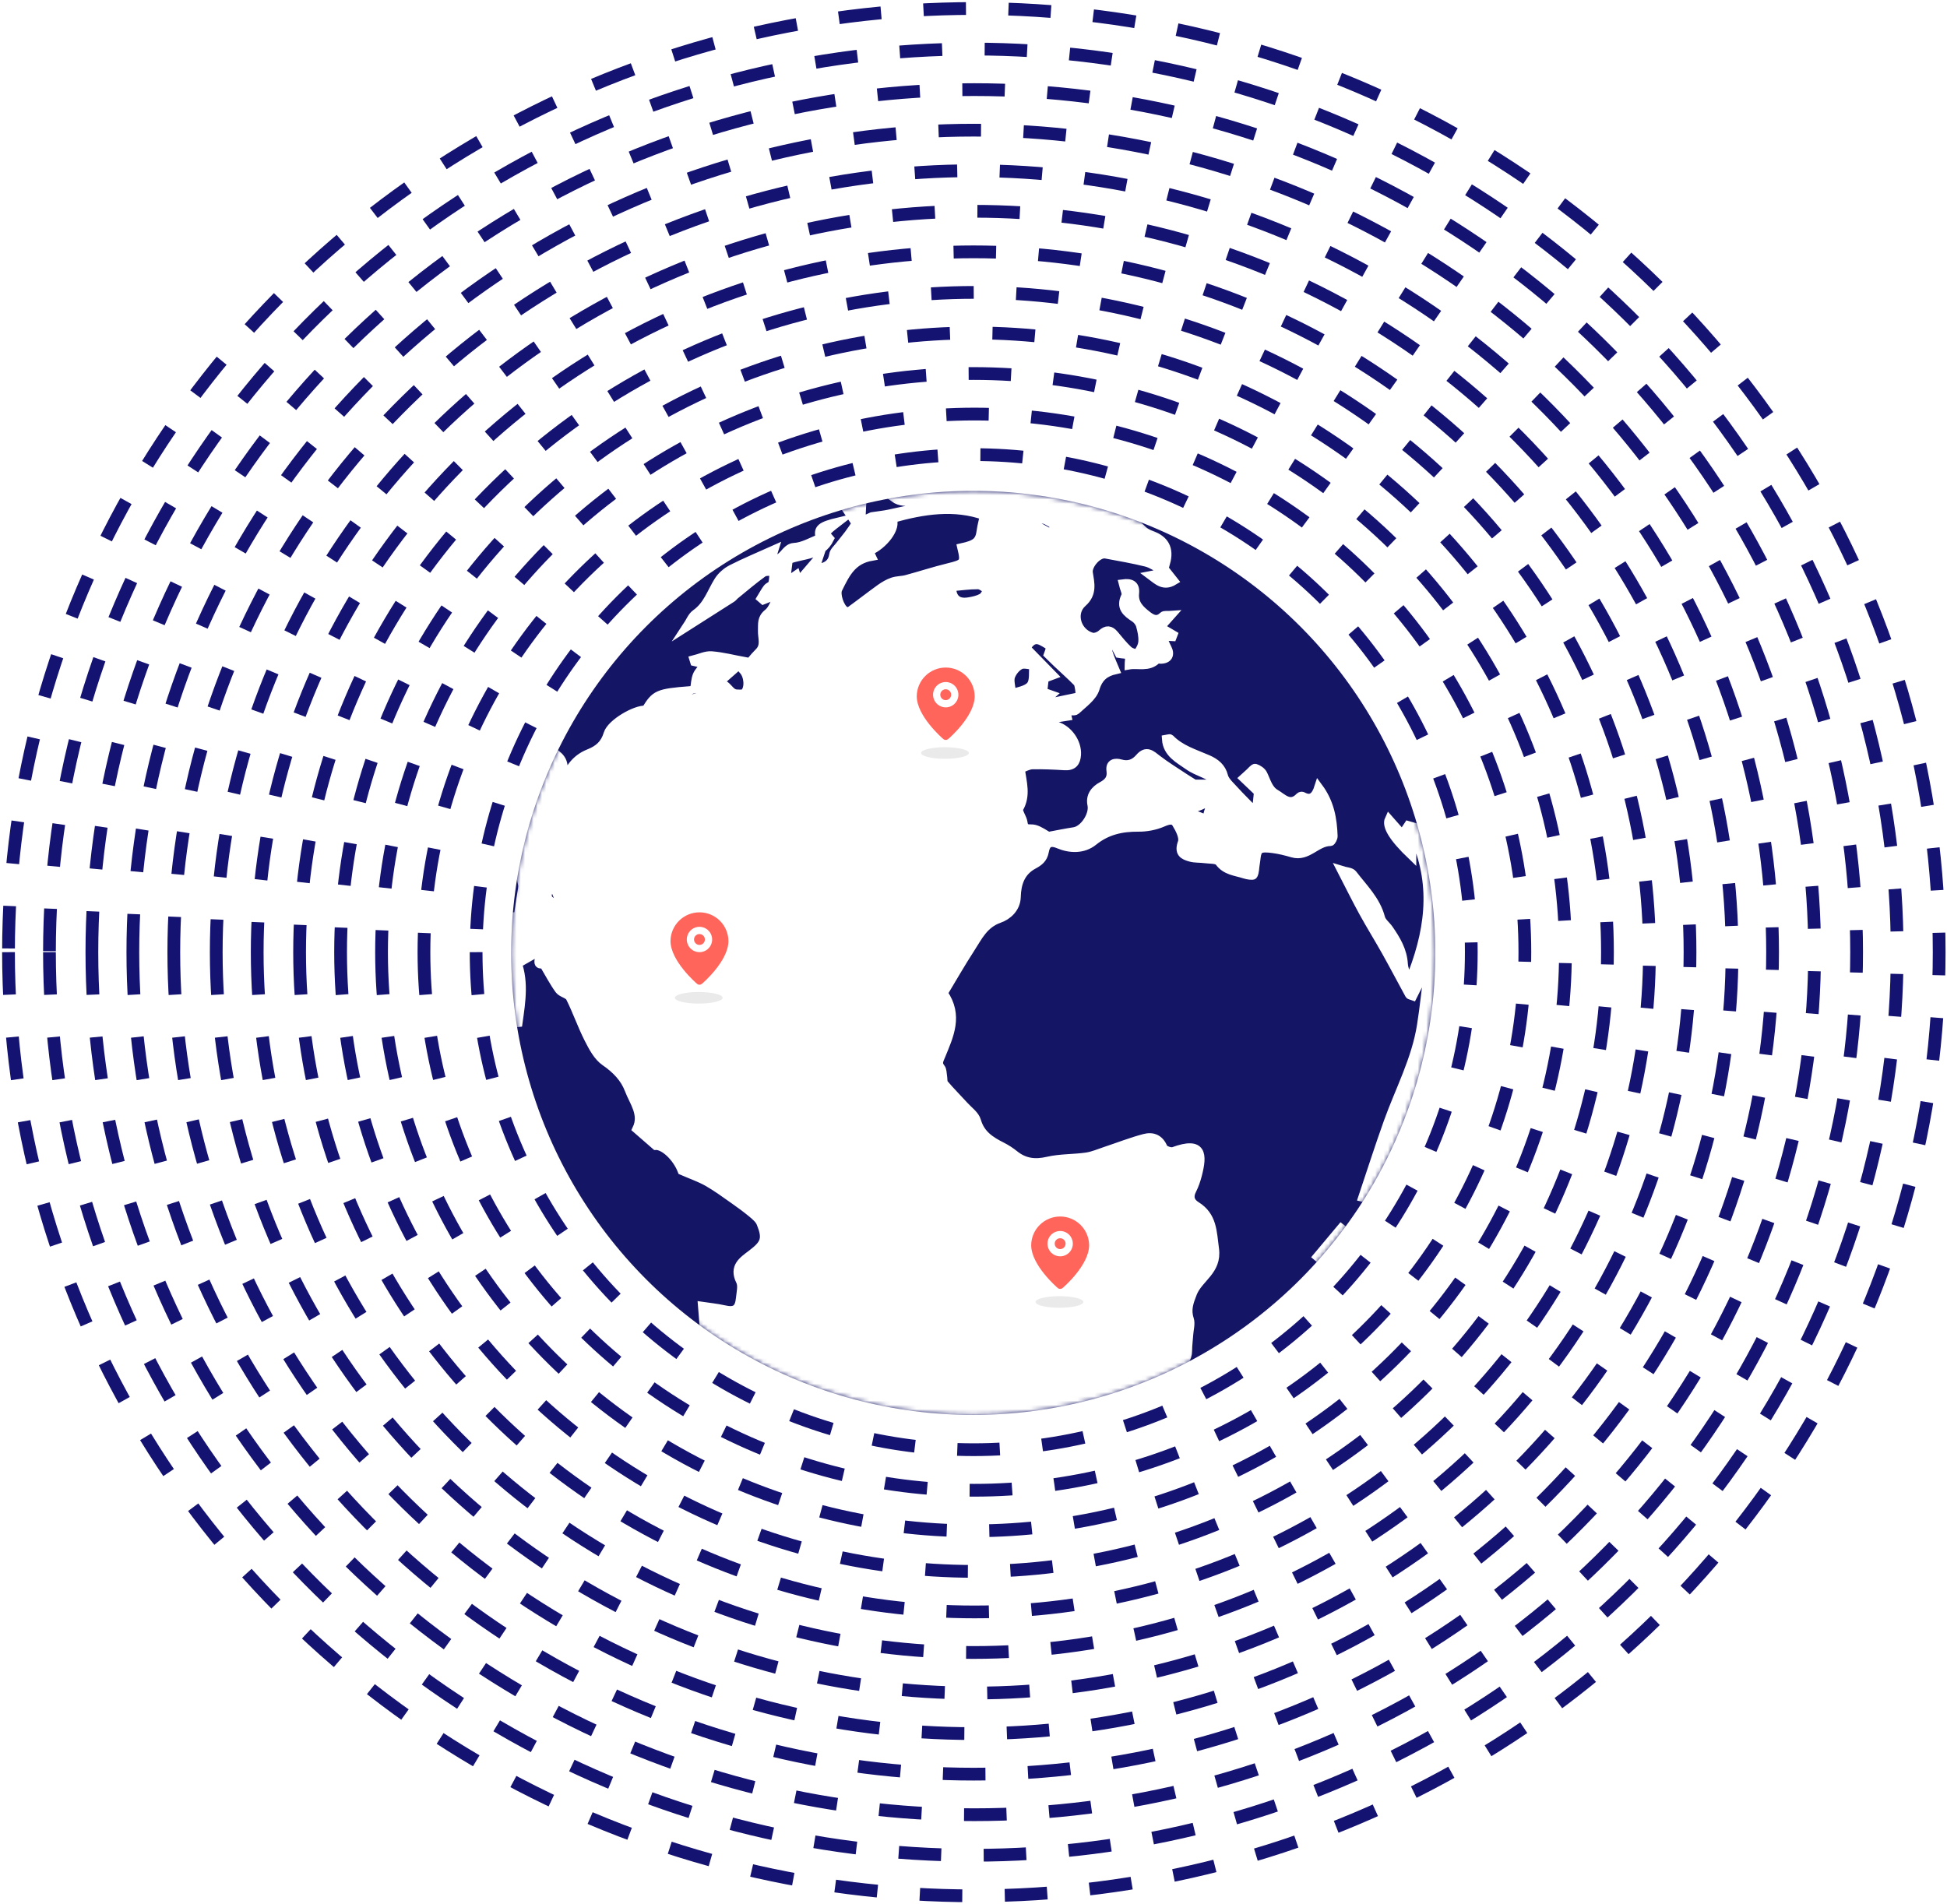 <svg width="458" height="448" viewBox="0 0 458 448" fill="none" xmlns="http://www.w3.org/2000/svg">
<circle cx="228.938" cy="224.171" r="108.7" fill="#151565"/>
<mask id="mask0" mask-type="alpha" maskUnits="userSpaceOnUse" x="120" y="115" width="218" height="218">
<circle cx="228.937" cy="224.171" r="108.7" fill="#C4C4C4"/>
</mask>
<g mask="url(#mask0)">
<path d="M165.613 312.468C165.456 310.505 165.346 309.154 165.193 307.264C166.745 307.498 168.558 307.66 170.319 308.061C172.863 308.639 173.866 308.042 174.123 305.383C174.252 304.046 174.663 302.451 174.128 301.386C172.439 298.016 174.753 296.569 176.811 295.008C179.961 292.616 180.438 291.417 178.954 287.751C178.6 286.882 177.756 286.156 177.002 285.526C175.622 284.375 174.171 283.306 172.696 282.275C170.649 280.837 168.625 279.343 166.458 278.106C164.678 277.094 162.707 276.426 160.406 275.423C159.141 272.143 156.153 269.455 154.239 269.532C152.45 267.975 151.099 266.801 149.743 265.621C151.428 262.127 149.047 259.281 147.944 256.35C146.918 253.623 144.88 251.523 142.321 249.766C140.589 248.577 139.424 246.338 138.422 244.361C136.828 241.22 135.682 237.849 134.103 234.703C133.682 233.862 132.112 233.657 131.52 232.841C130.174 230.974 129.11 228.906 127.831 226.758C125.798 227.297 127.21 225.33 126.938 223.774C125.564 224.562 124.452 225.197 123.139 225.942C121.741 223.803 121.12 221.048 121.497 218.073C121.827 215.471 122.28 212.888 122.657 210.291C122.772 209.508 123.015 208.654 122.834 207.928C121.87 204.113 123.492 200.757 124.514 197.271C125.85 192.721 126.996 188.114 128.404 183.583C129.034 181.559 130.098 179.668 131.029 177.572C133.205 179.358 132.527 181.416 131.979 183.287C131.377 185.34 130.375 187.269 129.659 189.293C129.358 190.143 129.339 191.093 129.196 192C129.439 192.067 129.683 192.129 129.926 192.196C130.895 189.441 131.988 186.72 132.799 183.917C133.711 180.795 135.549 178.422 138.47 177.257C140.804 176.321 142.231 175.113 142.99 172.616C143.753 170.119 149.509 166.816 151.905 166.997C154.168 163.292 154.722 163.039 162.373 162.414C160.64 163.278 159.418 163.884 158.196 164.495C158.311 164.734 158.43 164.973 158.545 165.211C161.365 164.285 164.835 164.934 166.907 161.721C166.539 161.573 166.391 161.454 166.272 161.478C165.294 161.669 164.32 161.884 163.346 162.094C163.532 161.019 163.556 159.878 163.952 158.89C164.301 158.021 165.069 157.315 165.852 156.278C164.936 156.064 164.143 155.877 163.351 155.691C163.298 155.519 163.241 155.352 163.189 155.18C164.587 154.832 166.009 154.111 167.375 154.216C169.99 154.421 172.572 155.099 174.906 155.529C173.384 156.866 171.398 158.618 169.016 160.714C171.255 160.728 171.47 163.158 173.341 163.206C173.956 163.22 174.801 163.321 175.15 162.977C176.233 161.912 176.085 159.11 174.858 157.711C176.052 156.302 177.183 154.755 178.529 153.423C180.094 151.877 179.23 150.015 179.293 148.353C179.35 146.744 179.068 145.465 180.653 144.218C181.789 143.326 182.237 141.559 183.259 139.702C181.708 140.323 180.619 140.757 179.536 141.191C179.359 141.039 179.188 140.891 179.011 140.738C179.493 139.95 179.927 139.119 180.481 138.384C180.806 137.954 181.593 137.754 181.712 137.319C181.975 136.403 181.937 135.395 182.023 134.426C181.164 134.526 180.094 134.335 179.479 134.779C177.197 136.417 175.064 138.26 172.878 140.036C172.63 140.237 172.453 140.523 172.19 140.695C168.768 142.886 165.341 145.063 161.461 147.532C162.301 146.267 162.745 144.997 163.633 144.376C166.401 142.442 167.308 139.353 168.95 136.704C169.666 135.548 170.849 134.493 172.066 133.872C175.154 132.287 178.381 130.969 182.142 129.279C181.817 130.315 181.703 130.678 181.512 131.289C184.142 132.378 184.548 128.821 186.786 128.726C188.862 128.64 190.891 127.37 192.91 126.63C192.27 124.352 193.005 123.751 197.263 122.729C193.926 125.302 193.926 125.302 195.186 126.739C193.177 130.831 188.81 130.382 185.493 131.676C185.283 133.309 185.092 134.813 184.824 136.918C185.97 136.131 186.609 135.691 187.278 135.233C187.397 135.62 187.502 135.963 187.769 136.823C189.373 134.956 190.762 133.338 192.609 131.184C192.208 132.387 192.017 132.956 191.712 133.872C193.969 133.433 195.688 132.994 196.055 130.478C196.165 129.714 196.971 129.041 197.496 128.353C198.198 127.432 198.952 126.553 199.644 125.627C200.236 124.839 200.766 124.008 201.353 123.154C200.823 122.356 200.164 121.354 199.262 119.993C200.513 119.664 201.482 119.411 202.737 119.081C202.675 120.337 202.637 121.158 202.57 122.629C203.859 122.051 204.794 121.631 205.1 121.497C206.847 121.235 208.011 121.12 209.147 120.876C212.67 120.127 216.178 119.334 219.652 118.566C216.903 116.494 213.28 119.334 210.254 117.119C212.86 116.751 215.457 116.293 218.072 116.03C231.666 114.675 245.087 115.763 258.208 119.54C261.936 120.614 265.849 121.669 268.775 124.629C269.315 125.173 270.083 125.574 270.818 125.837C273.959 126.959 275.204 129.041 274.255 132.445C273.548 132.201 272.847 131.963 272.298 131.772C273.491 133.285 274.727 134.851 276.145 136.641C273.772 138.088 272.407 136.68 270.622 135.348C271.682 135.142 272.388 135.004 273.095 134.865C273.185 134.636 273.271 134.412 273.362 134.183C272.116 133.543 270.937 132.641 269.615 132.311C266.479 131.528 263.282 131.003 260.103 130.397C258.275 130.048 255.798 132.965 256.07 134.736C256.447 137.195 257.134 139.63 254.652 141.822C251.903 144.252 253.321 148.878 256.9 149.843C257.549 150.019 258.599 149.599 259.139 149.103C260.299 148.038 261.172 148.119 262.136 149.265C263.205 150.535 264.241 151.853 265.453 152.975C265.969 153.452 267.353 153.877 267.558 153.643C268.188 152.922 268.713 151.886 268.775 150.941C268.856 149.685 268.57 148.367 268.222 147.14C268.031 146.481 267.491 145.78 266.909 145.398C264.981 144.132 263.42 142.905 264.752 140.198C265.062 139.573 264.422 138.48 264.146 137.286C265.983 137.033 267.167 137.539 266.957 139.535C266.689 142.094 268.274 143.488 269.964 144.796C271.042 145.632 272.259 146.224 273.577 144.915C273.897 144.596 274.722 144.782 275.51 144.72C274.441 145.918 273.715 146.735 272.985 147.556C273.987 148.148 274.99 148.735 275.992 149.327C275.93 149.489 275.863 149.656 275.801 149.819C275.157 149.781 274.517 149.747 273.362 149.68C273.844 150.778 274.154 151.604 274.56 152.383C275.424 154.015 274.832 155.118 273.042 155.147C272.727 155.152 272.279 155.013 272.121 155.171C270.193 157.133 267.692 156.116 265.539 156.498C265.539 155.744 265.811 154.798 265.453 154.283C265.162 153.863 264.122 153.958 263.253 153.796C262.881 153.084 262.413 152.192 261.945 151.299C260.103 152.311 260.103 152.311 262.356 157.62C259.969 158.169 258.466 159.31 257.659 161.984C257.058 163.98 254.81 165.541 253.13 167.112C252.719 167.494 251.65 167.169 250.748 167.169C250.843 167.57 250.958 168.052 251.072 168.549C249.655 168.773 248.261 168.993 246.868 169.212C246.844 169.475 246.82 169.742 246.796 170.005C247.364 170.258 247.918 170.568 248.509 170.745C251.316 171.595 253.473 174.66 253.292 177.548C253.177 179.363 252.399 180.322 250.442 180.203C247.913 180.045 245.374 179.926 242.844 179.983C241.908 180.002 240.987 180.566 240.057 180.881C240.524 184.142 241.484 187.126 239.737 190.167C239.336 190.864 240.572 192.363 240.72 193.538C240.954 195.443 242.271 194.741 243.345 195.027C244.624 195.366 245.755 196.25 246.61 196.708C248.743 196.316 250.705 195.906 252.676 195.605C255.02 195.247 257.306 191.676 256.805 189.341C256.361 187.279 257.506 185.813 259.225 184.887C260.723 184.085 261.539 183.111 261.277 181.296C261.014 179.458 262.399 179.301 263.601 179.644C265.491 180.189 266.895 179.587 268.059 178.236C269.673 176.364 270.813 177.496 272.221 178.589C274.245 180.155 276.445 181.492 278.579 182.915C280.087 183.917 281.724 184.772 283.084 185.942C283.686 186.462 284.168 187.766 283.929 188.429C283.691 189.093 282.512 189.503 281.672 189.828C281.013 190.086 280.235 190.048 279.514 190.138C279.467 190.411 279.419 190.687 279.366 190.96C280.808 191.533 282.244 192.105 284.029 192.812C283.672 189.761 287.471 187.46 283.92 184.404C285.151 184.404 285.805 184.404 287.137 184.404C284.607 182.16 281.7 181.693 279.538 180.141C277.409 178.613 274.555 177.276 274.326 173.886C274.803 173.81 275.147 173.657 275.238 173.748C277.691 176.302 281.013 177.243 284.115 178.604C285.92 179.396 287.366 180.508 287.881 182.595C288.058 183.316 288.616 183.999 289.137 184.572C290.659 186.247 292.229 187.875 293.824 189.48C294.272 189.933 294.859 190.248 295.513 190.721C295.685 189.083 295.814 187.818 295.971 186.348C294.926 185.35 293.642 184.123 292.525 183.058C293.122 182.514 293.513 182.146 293.919 181.793C294.377 181.392 294.988 180.594 295.294 180.695C295.995 180.929 296.807 181.473 297.122 182.113C297.943 183.76 298.353 185.698 300.052 186.691C301.785 187.703 303.493 189.804 305.727 187.431C305.861 187.288 306.243 187.197 306.395 187.283C308.395 188.41 309.483 187.374 310.171 185.206C312.91 188.902 313.502 192.745 313.655 196.694C313.674 197.152 313.202 198.035 312.958 198.035C309.703 198.035 307.593 201.764 304.038 200.723C302.534 200.284 300.997 199.893 299.451 199.692C298.353 199.554 296.821 199.358 296.196 199.945C295.489 200.604 295.561 202.113 295.337 203.263C295.165 204.142 295.236 205.12 294.84 205.87C294.711 206.118 293.423 205.899 292.735 205.674C290.64 204.992 288.33 204.91 286.783 202.781C286.278 202.084 284.569 202.227 283.395 202.065C282.297 201.912 281.147 202.012 280.092 201.731C278.335 201.263 277.18 200.633 278.063 198.188C278.498 196.985 277.476 195.013 276.646 193.681C275.982 192.616 274.78 192.97 273.5 193.523C271.763 194.278 269.725 194.669 267.825 194.655C263.888 194.622 260.389 195.376 257.225 197.935C254.791 199.902 251.617 199.725 249.02 198.627C246.6 197.601 246.004 198.833 245.708 200.389C245.388 202.07 244.381 202.776 243.092 203.473C240.104 205.087 239.202 207.87 239.121 211.002C239.049 213.762 236.94 215.471 235.078 216.121C231.451 217.391 230.115 220.37 228.349 223.091C226.077 226.596 224 230.234 221.948 233.638C225.618 238.923 223.304 243.659 221.404 248.31C220.946 249.436 220.445 250.148 221.337 251.241C221.714 251.704 221.667 252.525 221.786 253.184C221.9 253.791 221.776 254.578 222.115 254.984C223.609 256.751 225.256 258.388 226.812 260.102C227.862 261.258 229.38 262.313 229.766 263.674C230.683 266.891 233.012 268.357 235.675 269.699C236.725 270.229 237.732 270.883 238.649 271.623C241.011 273.518 243.488 273.81 246.457 273.122C249.407 272.439 252.538 272.573 255.559 272.139C257.082 271.919 258.552 271.27 260.031 270.778C263.091 269.766 266.102 268.572 269.214 267.756C271.109 267.254 272.761 267.842 273.648 269.995C273.873 270.539 275.405 271.079 276.044 270.84C282.903 268.309 282.975 271.618 281.729 276.416C281.414 277.639 280.994 278.861 280.426 279.978C279.61 281.577 280.011 282.79 281.409 283.659C285.294 286.07 285.208 289.756 285.753 293.824C286.445 298.985 281.972 300.646 280.569 304.246C279.743 306.352 279.099 308.104 279.834 310.348C280.178 311.398 279.777 312.697 279.696 313.881C279.61 315.18 279.428 316.478 279.419 317.777C279.405 319.687 278.35 320.928 276.822 321.706C268.131 326.151 258.924 329.164 249.354 330.926C227.003 335.041 205.353 332.601 184.543 323.372C177.627 320.331 171.069 316.621 165.613 312.468ZM231.494 121.32C224.502 118.871 217.28 119.926 209.858 122.032C211.133 124.056 207.839 128.282 204.47 129.69C204.656 130.086 204.842 130.478 205.052 130.922C200.565 131.719 199.024 134.708 197.143 138.575C196.528 139.84 197.625 143.01 198.799 143.665C199.1 143.832 199.673 143.899 199.912 143.727C202.312 141.994 204.642 140.165 207.047 138.437C207.944 137.792 208.937 137.21 209.973 136.852C210.999 136.498 212.164 136.556 213.223 136.269C216.483 135.391 219.7 134.335 222.979 133.533C226.864 132.578 227.041 132.435 226.186 128.816C229.642 128.057 230.42 127.346 230.749 124.844C230.893 123.746 231.203 122.667 231.494 121.32ZM241.422 152.445C243.369 154.436 245.426 156.546 247.688 158.861C246.662 159.243 246.032 159.477 245.703 159.601C245.569 160.79 245.46 161.731 245.345 162.748C245.856 162.929 246.557 163.177 247.35 163.459C246.414 164.285 245.641 164.973 244.734 165.775C248.089 165.073 251.125 164.443 254.027 163.836C253.979 163.158 253.993 162.614 253.893 162.084C253.788 161.535 253.736 160.848 253.387 160.494C251.836 158.924 250.185 157.453 248.576 155.935C247.898 155.295 247.24 154.631 246.548 153.953C246.672 153.605 246.801 153.318 246.877 153.022C246.968 152.664 247.02 152.297 247.073 152.01C245.178 151.094 243.421 149.002 241.422 152.445ZM238.009 163.168C239.455 162.595 241.512 162.385 242.438 161.244C243.297 160.189 242.944 158.15 243.126 156.546C242.066 156.493 240.811 156.064 239.999 156.489C239.026 156.995 238.119 158.121 237.766 159.177C237.441 160.17 237.866 161.416 238.009 163.168ZM223.886 138.093C223.948 140.089 224.697 142.013 227.785 141.54C228.874 141.373 230.01 141.125 230.964 140.614C231.58 140.28 231.904 139.406 232.363 138.771C231.599 138.365 230.835 137.625 230.067 137.62C228.034 137.606 226 137.907 223.886 138.093ZM132.208 213.433C131.439 211.485 130.671 209.537 129.902 207.589C128.165 211.418 128.165 211.418 132.208 213.433ZM127.731 205.722C127.95 205.689 128.165 205.66 128.385 205.627C129.043 202.251 127.974 195.815 126.757 195.214C127.077 198.68 127.406 202.199 127.731 205.722ZM248.357 123.717C246.724 122.91 245.14 121.034 242.481 122.843C244.19 123.803 245.708 124.653 247.044 125.403C247.493 124.82 247.889 124.319 248.357 123.717Z" fill="white" stroke="white" stroke-width="2" stroke-miterlimit="10"/>
<path d="M331.396 231.078C336.222 219.524 337.696 208.586 332.986 197.505C332.709 197.495 332.432 197.486 332.155 197.471C332.155 198.698 332.155 199.93 332.155 201.372C327.616 197.032 326.027 194.296 326.747 192.745C327.649 193.766 328.623 194.874 329.855 196.268C330.647 195.07 330.962 194.602 331.253 194.158C331.912 194.349 332.594 194.545 333.725 194.874C341.61 225.387 337.649 254.535 321.163 281.892C320.944 281.835 320.719 281.782 320.5 281.725C322.49 275.8 324.38 269.837 326.494 263.955C329.21 256.411 333.057 249.254 334.322 241.224C334.981 237.046 335.41 232.83 335.945 228.629C335.72 228.581 335.501 228.538 335.277 228.49C334.308 230.434 333.334 232.377 332.356 234.334C331.931 234.177 331.601 234.158 331.52 234.01C329.683 230.653 327.907 227.259 326.036 223.917C324.294 220.799 322.399 217.772 320.681 214.64C318.982 211.546 317.426 208.376 315.531 204.704C316.562 205.034 317.774 205.039 318.223 205.631C320.691 208.868 323.726 211.751 324.81 215.924C325.063 216.898 326.103 217.657 326.724 218.55C328.461 221.047 329.988 223.606 330.179 226.791C330.255 228.013 330.843 229.202 331.396 231.078Z" fill="white" stroke="white" stroke-width="2" stroke-miterlimit="10"/>
<path d="M121.057 240.707C120.785 232.352 120.508 223.997 120.236 215.642C120.456 215.637 120.675 215.627 120.895 215.623C120.895 217.919 120.866 220.216 120.909 222.512C120.928 223.457 120.88 224.498 121.248 225.324C123.501 230.371 122.642 235.489 121.916 240.616C121.63 240.65 121.343 240.679 121.057 240.707Z" fill="white" stroke="white" stroke-width="2" stroke-miterlimit="10"/>
<path d="M309.83 295.648C311.711 293.404 313.591 291.16 315.472 288.916C315.644 289.05 315.811 289.179 315.982 289.313C314.145 291.604 312.307 293.896 310.474 296.188C310.26 296.006 310.045 295.83 309.83 295.648Z" fill="white" stroke="white" stroke-width="2" stroke-miterlimit="10"/>
</g>
<path d="M164.539 222.296C165.244 222.296 165.816 221.724 165.816 221.018C165.816 220.313 165.244 219.741 164.539 219.741C163.833 219.741 163.261 220.313 163.261 221.018C163.261 221.724 163.833 222.296 164.539 222.296Z" fill="#FF655B"/>
<path d="M164.539 214.629C162.743 214.629 161.02 215.338 159.744 216.601C158.467 217.865 157.741 219.581 157.724 221.376C157.724 226.045 163.729 231.241 163.985 231.462C164.139 231.594 164.335 231.667 164.539 231.667C164.742 231.667 164.938 231.594 165.092 231.462C165.39 231.241 171.354 226.045 171.354 221.376C171.336 219.581 170.61 217.865 169.334 216.601C168.057 215.338 166.334 214.629 164.539 214.629ZM164.539 224C163.949 224 163.372 223.825 162.882 223.498C162.392 223.17 162.01 222.704 161.784 222.159C161.558 221.615 161.499 221.015 161.614 220.437C161.729 219.858 162.013 219.327 162.43 218.91C162.847 218.493 163.378 218.209 163.957 218.094C164.535 217.979 165.135 218.038 165.68 218.264C166.224 218.49 166.69 218.872 167.018 219.362C167.345 219.852 167.52 220.429 167.52 221.018C167.52 221.809 167.206 222.568 166.647 223.127C166.088 223.686 165.329 224 164.539 224Z" fill="#FF655B"/>
<g filter="url(#filter0_f)">
<ellipse cx="164.368" cy="234.734" rx="5.622" ry="1.363" fill="#EAEAEA"/>
</g>
<path d="M249.385 293.854C250.09 293.854 250.663 293.282 250.663 292.577C250.663 291.871 250.09 291.299 249.385 291.299C248.679 291.299 248.107 291.871 248.107 292.577C248.107 293.282 248.679 293.854 249.385 293.854Z" fill="#FF655B"/>
<path d="M249.385 286.188C247.589 286.187 245.866 286.896 244.59 288.159C243.314 289.423 242.588 291.139 242.57 292.934C242.57 297.603 248.575 302.799 248.831 303.021C248.985 303.153 249.182 303.225 249.385 303.225C249.588 303.225 249.784 303.153 249.938 303.021C250.237 302.799 256.2 297.603 256.2 292.934C256.182 291.139 255.456 289.423 254.18 288.159C252.904 286.896 251.18 286.187 249.385 286.188ZM249.385 295.558C248.795 295.558 248.219 295.383 247.728 295.056C247.238 294.728 246.856 294.262 246.63 293.718C246.404 293.173 246.345 292.573 246.46 291.995C246.575 291.417 246.859 290.885 247.276 290.468C247.693 290.051 248.225 289.767 248.803 289.652C249.381 289.537 249.981 289.596 250.526 289.822C251.071 290.048 251.536 290.43 251.864 290.92C252.191 291.41 252.366 291.987 252.366 292.577C252.366 293.367 252.052 294.126 251.493 294.685C250.934 295.244 250.175 295.558 249.385 295.558Z" fill="#FF655B"/>
<g filter="url(#filter1_f)">
<ellipse cx="249.215" cy="306.292" rx="5.622" ry="1.363" fill="#EAEAEA"/>
</g>
<path d="M222.465 164.709C223.171 164.709 223.743 164.137 223.743 163.432C223.743 162.726 223.171 162.154 222.465 162.154C221.76 162.154 221.187 162.726 221.187 163.432C221.187 164.137 221.76 164.709 222.465 164.709Z" fill="#FF655B"/>
<path d="M222.465 157.042C220.67 157.042 218.946 157.751 217.67 159.014C216.394 160.278 215.668 161.994 215.65 163.789C215.65 168.458 221.656 173.654 221.912 173.876C222.066 174.008 222.262 174.08 222.465 174.08C222.668 174.08 222.865 174.008 223.019 173.876C223.317 173.654 229.28 168.458 229.28 163.789C229.262 161.994 228.536 160.278 227.26 159.014C225.984 157.751 224.261 157.042 222.465 157.042ZM222.465 166.413C221.876 166.413 221.299 166.238 220.809 165.911C220.318 165.583 219.936 165.117 219.711 164.573C219.485 164.028 219.426 163.428 219.541 162.85C219.656 162.272 219.94 161.74 220.357 161.323C220.774 160.906 221.305 160.622 221.884 160.507C222.462 160.392 223.061 160.451 223.606 160.677C224.151 160.903 224.617 161.285 224.944 161.775C225.272 162.265 225.447 162.842 225.447 163.432C225.447 164.222 225.133 164.981 224.574 165.54C224.014 166.099 223.256 166.413 222.465 166.413Z" fill="#FF655B"/>
<g filter="url(#filter2_f)">
<ellipse cx="222.294" cy="177.147" rx="5.622" ry="1.363" fill="#EAEAEA"/>
</g>
<circle r="117.048" transform="matrix(-1 0 0 1 229.048 224)" stroke="#151371" stroke-width="3" stroke-dasharray="10 10"/>
<ellipse rx="129.486" ry="126.589" transform="matrix(-1 0 0 1 229.214 224)" stroke="#151371" stroke-width="3" stroke-dasharray="10 10"/>
<ellipse rx="139.245" ry="136.13" transform="matrix(-1 0 0 1 228.999 224)" stroke="#151371" stroke-width="3" stroke-dasharray="10 10"/>
<ellipse rx="149.005" ry="145.672" transform="matrix(-1 0 0 1 229.124 224)" stroke="#151371" stroke-width="3" stroke-dasharray="10 10"/>
<ellipse rx="158.764" ry="155.213" transform="matrix(-1 0 0 1 229.241 224)" stroke="#151371" stroke-width="3" stroke-dasharray="10 10"/>
<ellipse rx="168.523" ry="164.754" transform="matrix(-1 0 0 1 229.026 224)" stroke="#151371" stroke-width="3" stroke-dasharray="10 10"/>
<ellipse rx="178.283" ry="174.295" transform="matrix(-1 0 0 1 229.15 224)" stroke="#151371" stroke-width="3" stroke-dasharray="10 10"/>
<ellipse rx="188.042" ry="183.836" transform="matrix(-1 0 0 1 228.928 224)" stroke="#151371" stroke-width="3" stroke-dasharray="10 10"/>
<ellipse rx="197.801" ry="193.377" transform="matrix(-1 0 0 1 229.053 224)" stroke="#151371" stroke-width="3" stroke-dasharray="10 10"/>
<ellipse rx="207.561" ry="202.918" transform="matrix(-1 0 0 1 229.177 224)" stroke="#151371" stroke-width="3" stroke-dasharray="10 10"/>
<ellipse rx="217.32" ry="212.459" transform="matrix(-1 0 0 1 228.955 224)" stroke="#151371" stroke-width="3" stroke-dasharray="10 10"/>
<ellipse rx="227.079" ry="222" transform="matrix(-1 0 0 1 229.079 224)" stroke="#151371" stroke-width="3" stroke-dasharray="10 10"/>
<defs>
<filter id="filter0_f" x="154.746" y="229.371" width="19.245" height="10.726" filterUnits="userSpaceOnUse" color-interpolation-filters="sRGB">
<feFlood flood-opacity="0" result="BackgroundImageFix"/>
<feBlend mode="normal" in="SourceGraphic" in2="BackgroundImageFix" result="shape"/>
<feGaussianBlur stdDeviation="2" result="effect1_foregroundBlur"/>
</filter>
<filter id="filter1_f" x="239.593" y="300.929" width="19.245" height="10.726" filterUnits="userSpaceOnUse" color-interpolation-filters="sRGB">
<feFlood flood-opacity="0" result="BackgroundImageFix"/>
<feBlend mode="normal" in="SourceGraphic" in2="BackgroundImageFix" result="shape"/>
<feGaussianBlur stdDeviation="2" result="effect1_foregroundBlur"/>
</filter>
<filter id="filter2_f" x="212.672" y="171.784" width="19.245" height="10.726" filterUnits="userSpaceOnUse" color-interpolation-filters="sRGB">
<feFlood flood-opacity="0" result="BackgroundImageFix"/>
<feBlend mode="normal" in="SourceGraphic" in2="BackgroundImageFix" result="shape"/>
<feGaussianBlur stdDeviation="2" result="effect1_foregroundBlur"/>
</filter>
</defs>
</svg>
